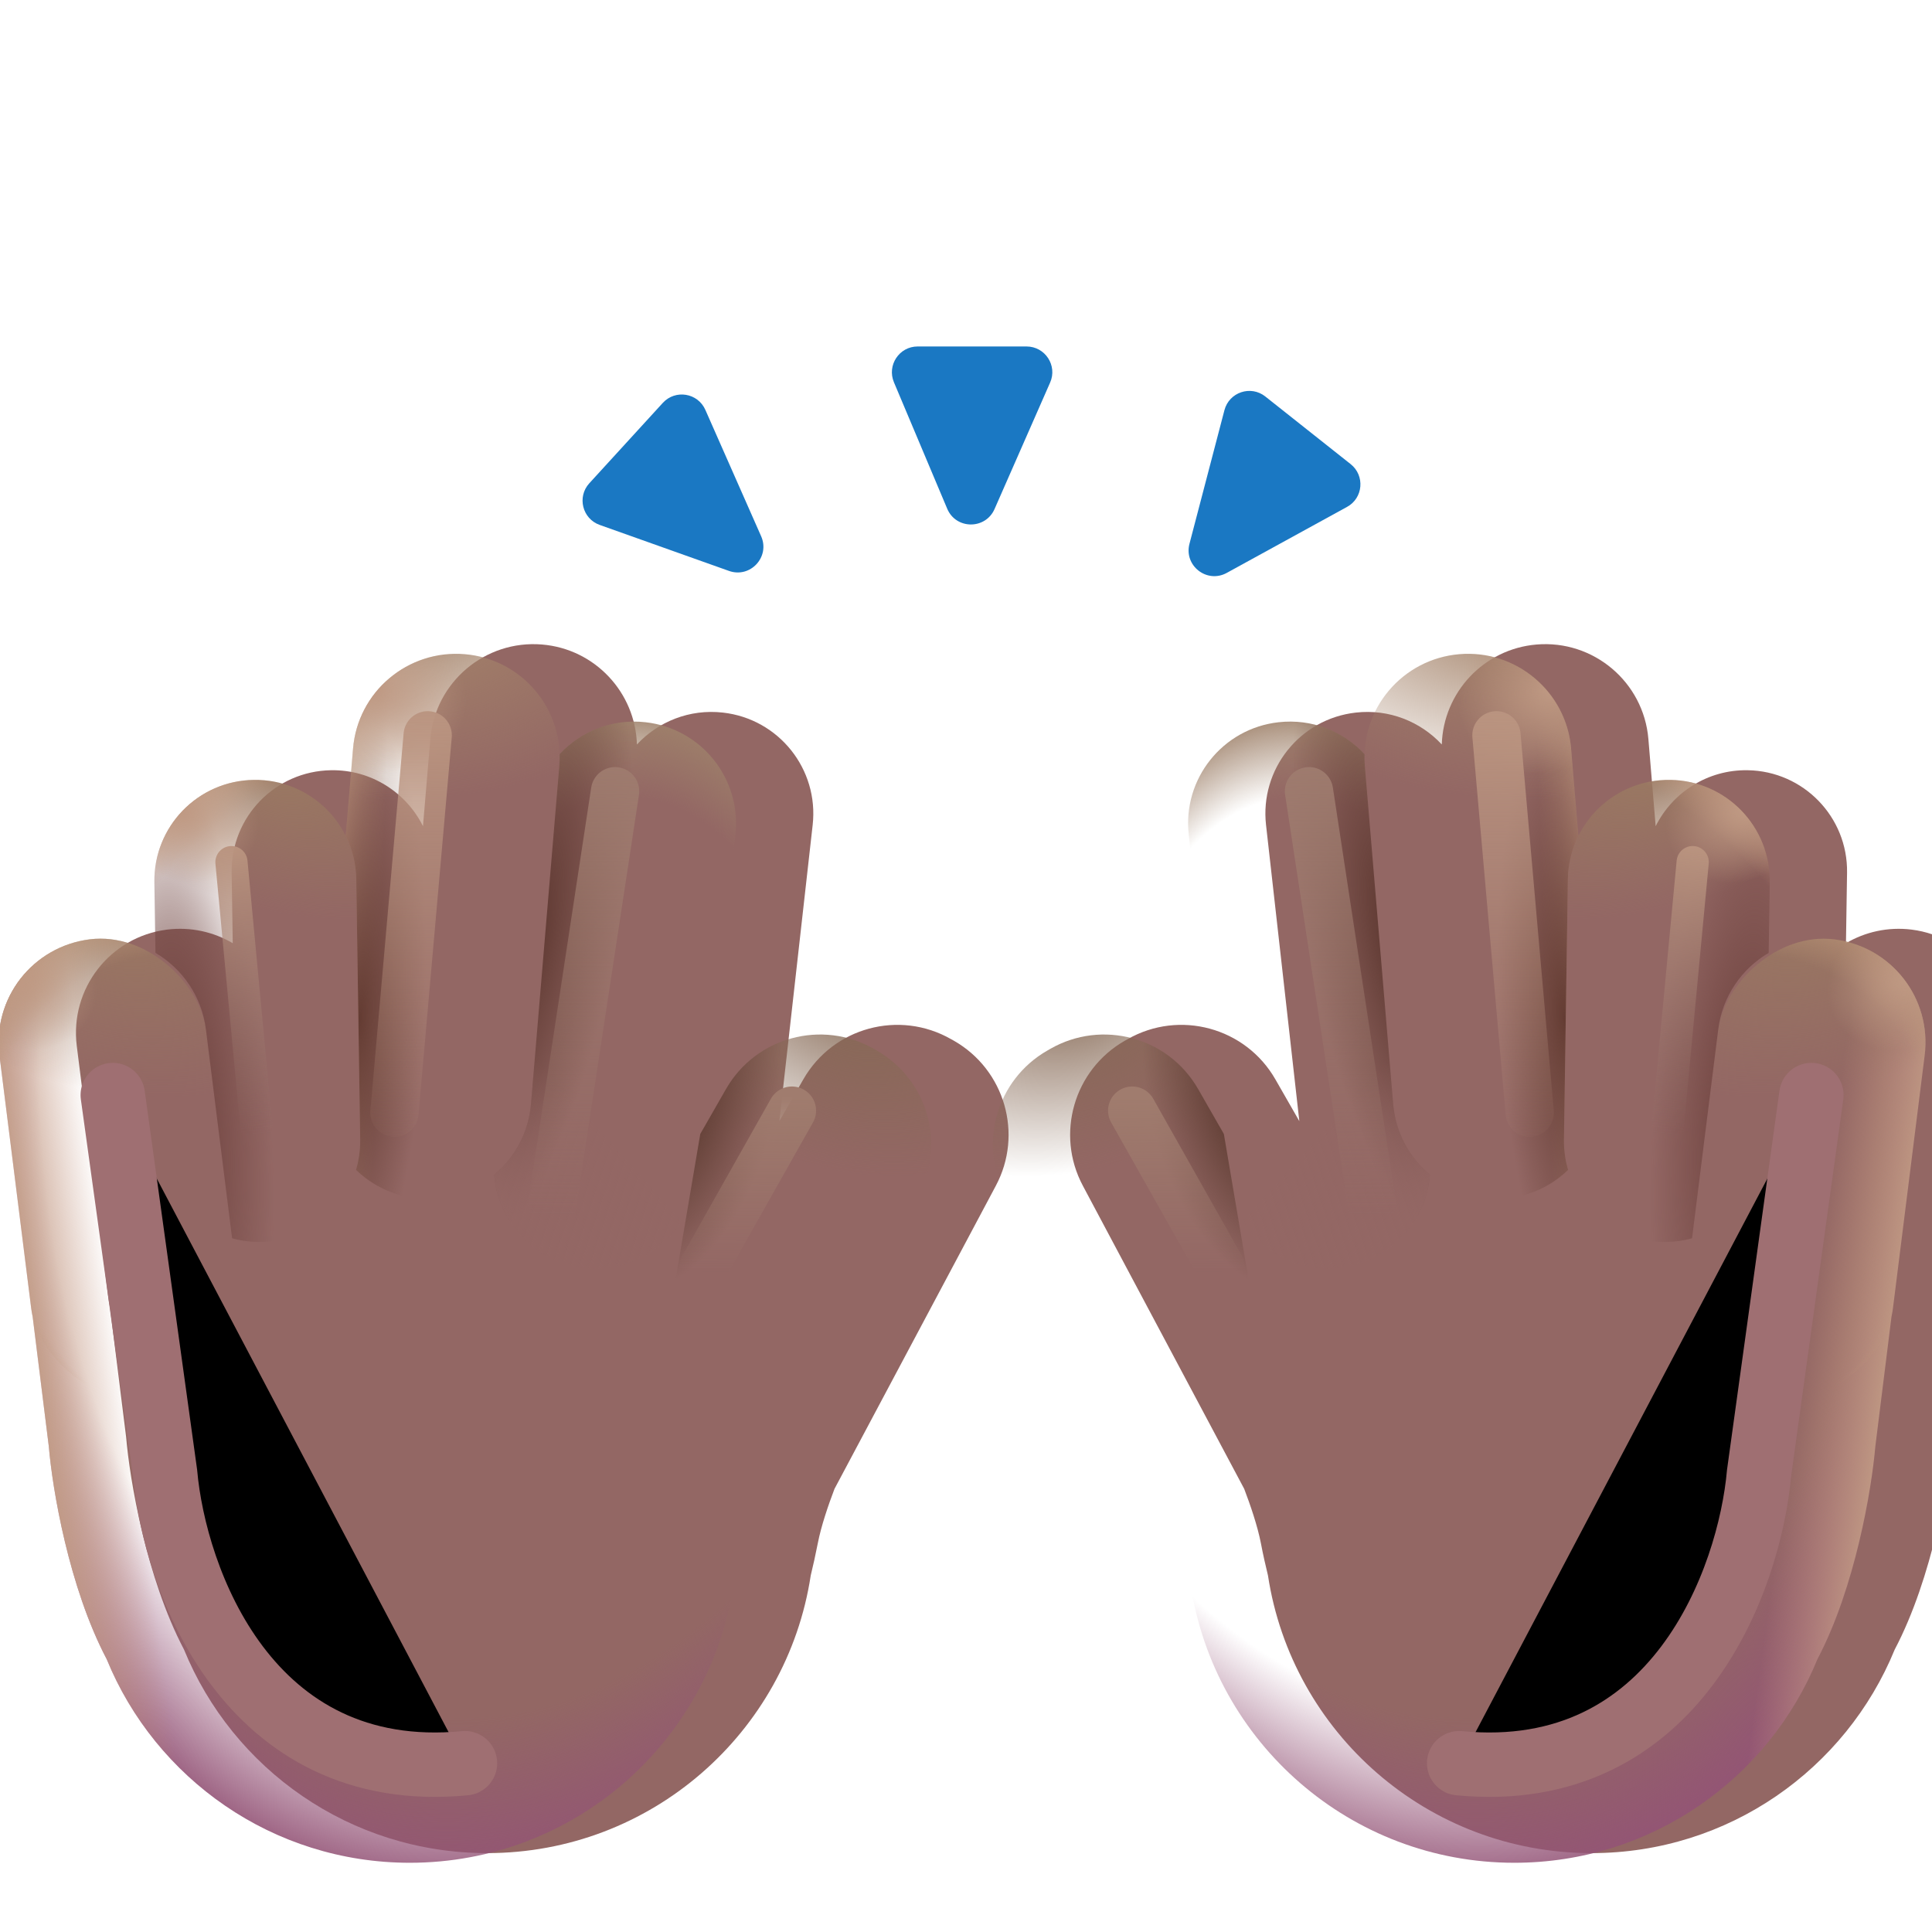 <svg viewBox="1 1 30 30" xmlns="http://www.w3.org/2000/svg">
<g filter="url(#filter0_ii_20020_6167)">
<path d="M8.218 11.158C7.334 11.084 6.556 11.741 6.482 12.625L6.368 13.979C6.108 13.456 5.564 13.1 4.941 13.11C4.075 13.123 3.384 13.835 3.397 14.7L3.414 15.796C3.117 15.621 2.762 15.539 2.393 15.585C1.508 15.697 0.881 16.504 0.992 17.39L1.483 21.304C1.489 21.352 1.497 21.4 1.507 21.446L1.758 23.461C1.813 24.118 2.069 25.647 2.657 26.764C3.414 28.619 5.237 29.925 7.364 29.925C9.909 29.925 12.017 28.055 12.389 25.614C12.425 25.466 12.464 25.292 12.499 25.113C12.55 24.848 12.663 24.518 12.758 24.269L15.263 19.563C15.691 18.761 15.403 17.764 14.615 17.312L14.57 17.287C13.764 16.825 12.736 17.104 12.274 17.91L11.902 18.559L12.419 13.961C12.517 13.094 11.893 12.312 11.025 12.215C10.507 12.156 10.02 12.356 9.69 12.71C9.666 11.905 9.041 11.227 8.218 11.158Z" fill="#936764"/>
</g>
<path d="M8.218 11.158C7.334 11.084 6.556 11.741 6.482 12.625L6.368 13.979C6.108 13.456 5.564 13.1 4.941 13.11C4.075 13.123 3.384 13.835 3.397 14.7L3.414 15.796C3.117 15.621 2.762 15.539 2.393 15.585C1.508 15.697 0.881 16.504 0.992 17.39L1.483 21.304C1.489 21.352 1.497 21.4 1.507 21.446L1.758 23.461C1.813 24.118 2.069 25.647 2.657 26.764C3.414 28.619 5.237 29.925 7.364 29.925C9.909 29.925 12.017 28.055 12.389 25.614C12.425 25.466 12.464 25.292 12.499 25.113C12.55 24.848 12.663 24.518 12.758 24.269L15.263 19.563C15.691 18.761 15.403 17.764 14.615 17.312L14.57 17.287C13.764 16.825 12.736 17.104 12.274 17.91L11.902 18.559L12.419 13.961C12.517 13.094 11.893 12.312 11.025 12.215C10.507 12.156 10.02 12.356 9.69 12.71C9.666 11.905 9.041 11.227 8.218 11.158Z" fill="url(#paint0_radial_20020_6167)"/>
<path d="M8.218 11.158C7.334 11.084 6.556 11.741 6.482 12.625L6.368 13.979C6.108 13.456 5.564 13.1 4.941 13.11C4.075 13.123 3.384 13.835 3.397 14.7L3.414 15.796C3.117 15.621 2.762 15.539 2.393 15.585C1.508 15.697 0.881 16.504 0.992 17.39L1.483 21.304C1.489 21.352 1.497 21.4 1.507 21.446L1.758 23.461C1.813 24.118 2.069 25.647 2.657 26.764C3.414 28.619 5.237 29.925 7.364 29.925C9.909 29.925 12.017 28.055 12.389 25.614C12.425 25.466 12.464 25.292 12.499 25.113C12.55 24.848 12.663 24.518 12.758 24.269L15.263 19.563C15.691 18.761 15.403 17.764 14.615 17.312L14.57 17.287C13.764 16.825 12.736 17.104 12.274 17.91L11.902 18.559L12.419 13.961C12.517 13.094 11.893 12.312 11.025 12.215C10.507 12.156 10.02 12.356 9.69 12.71C9.666 11.905 9.041 11.227 8.218 11.158Z" fill="url(#paint1_linear_20020_6167)"/>
<rect x="0.79" y="15.787" width="3.231" height="7.176" rx="1.616" transform="rotate(-7.151 0.79 15.787)" fill="url(#paint2_radial_20020_6167)"/>
<rect x="0.79" y="15.787" width="3.231" height="7.176" rx="1.616" transform="rotate(-7.151 0.79 15.787)" fill="url(#paint3_radial_20020_6167)"/>
<rect x="0.79" y="15.787" width="3.231" height="7.176" rx="1.616" transform="rotate(-7.151 0.79 15.787)" fill="url(#paint4_radial_20020_6167)"/>
<path d="M4.941 13.11C4.075 13.123 3.384 13.835 3.397 14.7L3.414 15.796C3.83 16.041 4.133 16.47 4.198 16.987L4.604 20.228C4.746 20.267 4.895 20.287 5.049 20.285C5.915 20.272 6.606 19.559 6.593 18.694L6.532 14.653C6.519 13.788 5.807 13.097 4.941 13.11Z" fill="url(#paint5_radial_20020_6167)"/>
<path d="M4.941 13.11C4.075 13.123 3.384 13.835 3.397 14.7L3.414 15.796C3.83 16.041 4.133 16.47 4.198 16.987L4.604 20.228C4.746 20.267 4.895 20.287 5.049 20.285C5.915 20.272 6.606 19.559 6.593 18.694L6.532 14.653C6.519 13.788 5.807 13.097 4.941 13.11Z" fill="url(#paint6_radial_20020_6167)"/>
<path d="M4.941 13.11C4.075 13.123 3.384 13.835 3.397 14.7L3.414 15.796C3.83 16.041 4.133 16.47 4.198 16.987L4.604 20.228C4.746 20.267 4.895 20.287 5.049 20.285C5.915 20.272 6.606 19.559 6.593 18.694L6.532 14.653C6.519 13.788 5.807 13.097 4.941 13.11Z" fill="url(#paint7_radial_20020_6167)"/>
<path d="M4.941 13.11C4.075 13.123 3.384 13.835 3.397 14.7L3.414 15.796C3.83 16.041 4.133 16.47 4.198 16.987L4.604 20.228C4.746 20.267 4.895 20.287 5.049 20.285C5.915 20.272 6.606 19.559 6.593 18.694L6.532 14.653C6.519 13.788 5.807 13.097 4.941 13.11Z" fill="url(#paint8_radial_20020_6167)"/>
<path d="M8.218 11.158C7.334 11.084 6.556 11.741 6.482 12.625L6.368 13.979C6.47 14.182 6.528 14.411 6.532 14.653L6.593 18.694C6.595 18.858 6.572 19.017 6.528 19.166C6.785 19.414 7.125 19.578 7.509 19.61C8.393 19.685 9.17 19.028 9.245 18.143L9.685 12.894C9.759 12.01 9.103 11.233 8.218 11.158Z" fill="url(#paint9_linear_20020_6167)"/>
<path d="M8.218 11.158C7.334 11.084 6.556 11.741 6.482 12.625L6.368 13.979C6.47 14.182 6.528 14.411 6.532 14.653L6.593 18.694C6.595 18.858 6.572 19.017 6.528 19.166C6.785 19.414 7.125 19.578 7.509 19.61C8.393 19.685 9.17 19.028 9.245 18.143L9.685 12.894C9.759 12.01 9.103 11.233 8.218 11.158Z" fill="url(#paint10_radial_20020_6167)"/>
<path d="M8.218 11.158C7.334 11.084 6.556 11.741 6.482 12.625L6.368 13.979C6.47 14.182 6.528 14.411 6.532 14.653L6.593 18.694C6.595 18.858 6.572 19.017 6.528 19.166C6.785 19.414 7.125 19.578 7.509 19.61C8.393 19.685 9.17 19.028 9.245 18.143L9.685 12.894C9.759 12.01 9.103 11.233 8.218 11.158Z" fill="url(#paint11_radial_20020_6167)"/>
<path d="M8.218 11.158C7.334 11.084 6.556 11.741 6.482 12.625L6.368 13.979C6.47 14.182 6.528 14.411 6.532 14.653L6.593 18.694C6.595 18.858 6.572 19.017 6.528 19.166C6.785 19.414 7.125 19.578 7.509 19.61C8.393 19.685 9.17 19.028 9.245 18.143L9.685 12.894C9.759 12.01 9.103 11.233 8.218 11.158Z" fill="url(#paint12_radial_20020_6167)"/>
<path d="M8.674 19.242C8.992 18.976 9.207 18.589 9.245 18.143L9.685 12.894C9.69 12.832 9.692 12.771 9.69 12.71C10.02 12.356 10.507 12.156 11.025 12.215C11.893 12.312 12.516 13.094 12.419 13.961L11.819 19.294C11.722 20.161 10.94 20.785 10.073 20.688C9.307 20.602 8.731 19.982 8.674 19.242Z" fill="url(#paint13_radial_20020_6167)"/>
<path d="M8.674 19.242C8.992 18.976 9.207 18.589 9.245 18.143L9.685 12.894C9.69 12.832 9.692 12.771 9.69 12.71C10.02 12.356 10.507 12.156 11.025 12.215C11.893 12.312 12.516 13.094 12.419 13.961L11.819 19.294C11.722 20.161 10.94 20.785 10.073 20.688C9.307 20.602 8.731 19.982 8.674 19.242Z" fill="url(#paint14_radial_20020_6167)"/>
<path d="M8.674 19.242C8.992 18.976 9.207 18.589 9.245 18.143L9.685 12.894C9.69 12.832 9.692 12.771 9.69 12.71C10.02 12.356 10.507 12.156 11.025 12.215C11.893 12.312 12.516 13.094 12.419 13.961L11.819 19.294C11.722 20.161 10.94 20.785 10.073 20.688C9.307 20.602 8.731 19.982 8.674 19.242Z" fill="url(#paint15_linear_20020_6167)"/>
<path d="M14.14 21.673L15.263 19.563C15.691 18.761 15.403 17.764 14.615 17.313L14.57 17.287C13.764 16.825 12.736 17.104 12.274 17.91L11.874 18.608L11.336 21.777L14.14 21.673Z" fill="url(#paint16_radial_20020_6167)"/>
<path d="M14.14 21.673L15.263 19.563C15.691 18.761 15.403 17.764 14.615 17.313L14.57 17.287C13.764 16.825 12.736 17.104 12.274 17.91L11.874 18.608L11.336 21.777L14.14 21.673Z" fill="url(#paint17_radial_20020_6167)"/>
<g filter="url(#filter1_f_20020_6167)">
<path d="M4.594 14.387L5.062 19.355" stroke="url(#paint18_linear_20020_6167)" stroke-width="0.5" stroke-linecap="round"/>
</g>
<g filter="url(#filter2_f_20020_6167)">
<path d="M7.641 12.418L7.125 18.277" stroke="url(#paint19_linear_20020_6167)" stroke-width="0.75" stroke-linecap="round"/>
</g>
<g filter="url(#filter3_f_20020_6167)">
<path d="M10.551 13.286L9.578 19.683" stroke="url(#paint20_linear_20020_6167)" stroke-width="0.75" stroke-linecap="round"/>
</g>
<g filter="url(#filter4_f_20020_6167)">
<path d="M13.297 18.246L11.922 20.683" stroke="url(#paint21_linear_20020_6167)" stroke-width="0.75" stroke-linecap="round"/>
</g>
<g filter="url(#filter5_f_20020_6167)">
<path d="M2.751 18.004L3.564 23.879C3.709 25.514 4.845 28.704 8.22 28.379" stroke="#9F6F72" stroke-linecap="round"/>
</g>
<g filter="url(#filter6_ii_20020_6167)">
<path d="M23.66 11.158C24.544 11.084 25.322 11.741 25.396 12.625L25.509 13.979C25.77 13.456 26.314 13.1 26.937 13.11C27.802 13.123 28.494 13.835 28.481 14.7L28.464 15.796C28.761 15.621 29.116 15.539 29.485 15.585C30.37 15.697 30.997 16.504 30.886 17.39L30.395 21.304C30.389 21.352 30.381 21.4 30.371 21.446L30.12 23.461C30.064 24.118 29.809 25.647 29.221 26.764C28.463 28.619 26.641 29.925 24.514 29.925C21.969 29.925 19.861 28.055 19.489 25.614C19.453 25.466 19.413 25.292 19.379 25.113C19.328 24.848 19.215 24.518 19.12 24.269L16.615 19.563C16.187 18.761 16.475 17.764 17.263 17.312L17.308 17.287C18.114 16.825 19.142 17.104 19.604 17.91L19.976 18.559L19.459 13.961C19.361 13.094 19.985 12.312 20.853 12.215C21.371 12.156 21.858 12.356 22.188 12.71C22.212 11.905 22.837 11.227 23.66 11.158Z" fill="#936764"/>
</g>
<path d="M23.66 11.158C24.544 11.084 25.322 11.741 25.396 12.625L25.509 13.979C25.77 13.456 26.314 13.1 26.937 13.11C27.802 13.123 28.494 13.835 28.481 14.7L28.464 15.796C28.761 15.621 29.116 15.539 29.485 15.585C30.37 15.697 30.997 16.504 30.886 17.39L30.395 21.304C30.389 21.352 30.381 21.4 30.371 21.446L30.12 23.461C30.064 24.118 29.809 25.647 29.221 26.764C28.463 28.619 26.641 29.925 24.514 29.925C21.969 29.925 19.861 28.055 19.489 25.614C19.453 25.466 19.413 25.292 19.379 25.113C19.328 24.848 19.215 24.518 19.12 24.269L16.615 19.563C16.187 18.761 16.475 17.764 17.263 17.312L17.308 17.287C18.114 16.825 19.142 17.104 19.604 17.91L19.976 18.559L19.459 13.961C19.361 13.094 19.985 12.312 20.853 12.215C21.371 12.156 21.858 12.356 22.188 12.71C22.212 11.905 22.837 11.227 23.66 11.158Z" fill="url(#paint22_radial_20020_6167)"/>
<path d="M23.66 11.158C24.544 11.084 25.322 11.741 25.396 12.625L25.509 13.979C25.77 13.456 26.314 13.1 26.937 13.11C27.802 13.123 28.494 13.835 28.481 14.7L28.464 15.796C28.761 15.621 29.116 15.539 29.485 15.585C30.37 15.697 30.997 16.504 30.886 17.39L30.395 21.304C30.389 21.352 30.381 21.4 30.371 21.446L30.12 23.461C30.064 24.118 29.809 25.647 29.221 26.764C28.463 28.619 26.641 29.925 24.514 29.925C21.969 29.925 19.861 28.055 19.489 25.614C19.453 25.466 19.413 25.292 19.379 25.113C19.328 24.848 19.215 24.518 19.12 24.269L16.615 19.563C16.187 18.761 16.475 17.764 17.263 17.312L17.308 17.287C18.114 16.825 19.142 17.104 19.604 17.91L19.976 18.559L19.459 13.961C19.361 13.094 19.985 12.312 20.853 12.215C21.371 12.156 21.858 12.356 22.188 12.71C22.212 11.905 22.837 11.227 23.66 11.158Z" fill="url(#paint23_linear_20020_6167)"/>
<rect width="3.231" height="7.176" rx="1.616" transform="matrix(-0.992 -0.124 -0.124 0.992 31.087 15.787)" fill="url(#paint24_radial_20020_6167)"/>
<rect width="3.231" height="7.176" rx="1.616" transform="matrix(-0.992 -0.124 -0.124 0.992 31.087 15.787)" fill="url(#paint25_radial_20020_6167)"/>
<rect width="3.231" height="7.176" rx="1.616" transform="matrix(-0.992 -0.124 -0.124 0.992 31.087 15.787)" fill="url(#paint26_radial_20020_6167)"/>
<path d="M26.937 13.11C27.802 13.123 28.494 13.835 28.481 14.7L28.464 15.796C28.047 16.041 27.745 16.47 27.68 16.987L27.274 20.228C27.132 20.267 26.983 20.287 26.829 20.285C25.963 20.272 25.272 19.559 25.285 18.694L25.346 14.653C25.359 13.788 26.071 13.097 26.937 13.11Z" fill="url(#paint27_radial_20020_6167)"/>
<path d="M26.937 13.11C27.802 13.123 28.494 13.835 28.481 14.7L28.464 15.796C28.047 16.041 27.745 16.47 27.68 16.987L27.274 20.228C27.132 20.267 26.983 20.287 26.829 20.285C25.963 20.272 25.272 19.559 25.285 18.694L25.346 14.653C25.359 13.788 26.071 13.097 26.937 13.11Z" fill="url(#paint28_radial_20020_6167)"/>
<path d="M26.937 13.11C27.802 13.123 28.494 13.835 28.481 14.7L28.464 15.796C28.047 16.041 27.745 16.47 27.68 16.987L27.274 20.228C27.132 20.267 26.983 20.287 26.829 20.285C25.963 20.272 25.272 19.559 25.285 18.694L25.346 14.653C25.359 13.788 26.071 13.097 26.937 13.11Z" fill="url(#paint29_radial_20020_6167)"/>
<path d="M26.937 13.11C27.802 13.123 28.494 13.835 28.481 14.7L28.464 15.796C28.047 16.041 27.745 16.47 27.68 16.987L27.274 20.228C27.132 20.267 26.983 20.287 26.829 20.285C25.963 20.272 25.272 19.559 25.285 18.694L25.346 14.653C25.359 13.788 26.071 13.097 26.937 13.11Z" fill="url(#paint30_radial_20020_6167)"/>
<path d="M23.66 11.158C24.544 11.084 25.322 11.741 25.396 12.625L25.509 13.979C25.408 14.182 25.349 14.411 25.346 14.653L25.285 18.694C25.283 18.858 25.305 19.017 25.35 19.166C25.093 19.414 24.753 19.578 24.369 19.61C23.485 19.685 22.708 19.028 22.633 18.143L22.193 12.894C22.119 12.01 22.775 11.233 23.66 11.158Z" fill="url(#paint31_linear_20020_6167)"/>
<path d="M23.66 11.158C24.544 11.084 25.322 11.741 25.396 12.625L25.509 13.979C25.408 14.182 25.349 14.411 25.346 14.653L25.285 18.694C25.283 18.858 25.305 19.017 25.35 19.166C25.093 19.414 24.753 19.578 24.369 19.61C23.485 19.685 22.708 19.028 22.633 18.143L22.193 12.894C22.119 12.01 22.775 11.233 23.66 11.158Z" fill="url(#paint32_radial_20020_6167)"/>
<path d="M23.66 11.158C24.544 11.084 25.322 11.741 25.396 12.625L25.509 13.979C25.408 14.182 25.349 14.411 25.346 14.653L25.285 18.694C25.283 18.858 25.305 19.017 25.35 19.166C25.093 19.414 24.753 19.578 24.369 19.61C23.485 19.685 22.708 19.028 22.633 18.143L22.193 12.894C22.119 12.01 22.775 11.233 23.66 11.158Z" fill="url(#paint33_radial_20020_6167)"/>
<path d="M23.66 11.158C24.544 11.084 25.322 11.741 25.396 12.625L25.509 13.979C25.408 14.182 25.349 14.411 25.346 14.653L25.285 18.694C25.283 18.858 25.305 19.017 25.35 19.166C25.093 19.414 24.753 19.578 24.369 19.61C23.485 19.685 22.708 19.028 22.633 18.143L22.193 12.894C22.119 12.01 22.775 11.233 23.66 11.158Z" fill="url(#paint34_radial_20020_6167)"/>
<path d="M23.204 19.242C22.886 18.976 22.671 18.589 22.633 18.143L22.193 12.894C22.188 12.832 22.186 12.771 22.188 12.71C21.858 12.356 21.371 12.156 20.853 12.215C19.985 12.312 19.361 13.094 19.459 13.961L20.058 19.294C20.156 20.161 20.938 20.785 21.805 20.688C22.571 20.602 23.146 19.982 23.204 19.242Z" fill="url(#paint35_radial_20020_6167)"/>
<path d="M23.204 19.242C22.886 18.976 22.671 18.589 22.633 18.143L22.193 12.894C22.188 12.832 22.186 12.771 22.188 12.71C21.858 12.356 21.371 12.156 20.853 12.215C19.985 12.312 19.361 13.094 19.459 13.961L20.058 19.294C20.156 20.161 20.938 20.785 21.805 20.688C22.571 20.602 23.146 19.982 23.204 19.242Z" fill="url(#paint36_radial_20020_6167)"/>
<path d="M23.204 19.242C22.886 18.976 22.671 18.589 22.633 18.143L22.193 12.894C22.188 12.832 22.186 12.771 22.188 12.71C21.858 12.356 21.371 12.156 20.853 12.215C19.985 12.312 19.361 13.094 19.459 13.961L20.058 19.294C20.156 20.161 20.938 20.785 21.805 20.688C22.571 20.602 23.146 19.982 23.204 19.242Z" fill="url(#paint37_linear_20020_6167)"/>
<path d="M17.738 21.673L16.615 19.563C16.187 18.761 16.475 17.764 17.263 17.313L17.308 17.287C18.114 16.825 19.142 17.104 19.604 17.91L20.004 18.608L20.542 21.777L17.738 21.673Z" fill="url(#paint38_radial_20020_6167)"/>
<path d="M17.738 21.673L16.615 19.563C16.187 18.761 16.475 17.764 17.263 17.313L17.308 17.287C18.114 16.825 19.142 17.104 19.604 17.91L20.004 18.608L20.542 21.777L17.738 21.673Z" fill="url(#paint39_radial_20020_6167)"/>
<g filter="url(#filter7_f_20020_6167)">
<path d="M27.284 14.387L26.815 19.355" stroke="url(#paint40_linear_20020_6167)" stroke-width="0.5" stroke-linecap="round"/>
</g>
<g filter="url(#filter8_f_20020_6167)">
<path d="M24.237 12.418L24.753 18.277" stroke="url(#paint41_linear_20020_6167)" stroke-width="0.75" stroke-linecap="round"/>
</g>
<g filter="url(#filter9_f_20020_6167)">
<path d="M21.326 13.286L22.3 19.683" stroke="url(#paint42_linear_20020_6167)" stroke-width="0.75" stroke-linecap="round"/>
</g>
<g filter="url(#filter10_f_20020_6167)">
<path d="M18.581 18.246L19.956 20.683" stroke="url(#paint43_linear_20020_6167)" stroke-width="0.75" stroke-linecap="round"/>
</g>
<g filter="url(#filter11_f_20020_6167)">
<path d="M29.127 18.004L28.314 23.879C28.168 25.514 27.033 28.704 23.658 28.379" stroke="#9F6F72" stroke-linecap="round"/>
</g>
<g filter="url(#filter12_ii_20020_6167)">
<path d="M19.949 9.746L21.817 8.721C22.068 8.584 22.097 8.235 21.873 8.057L20.548 7.007C20.322 6.827 19.986 6.94 19.913 7.219L19.37 9.294C19.281 9.634 19.641 9.915 19.949 9.746Z" fill="#1A78C3"/>
</g>
<g filter="url(#filter13_ii_20020_6167)">
<path d="M15.608 8.749L14.781 6.786C14.67 6.522 14.863 6.23 15.149 6.23H16.84C17.129 6.23 17.323 6.527 17.206 6.791L16.343 8.755C16.201 9.076 15.744 9.073 15.608 8.749Z" fill="#1A78C3"/>
</g>
<g filter="url(#filter14_ii_20020_6167)">
<path d="M12.219 9.715L10.212 9.001C9.942 8.905 9.858 8.565 10.051 8.354L11.192 7.106C11.387 6.893 11.736 6.95 11.853 7.215L12.719 9.177C12.861 9.498 12.55 9.833 12.219 9.715Z" fill="#1A78C3"/>
</g>
<defs>
<filter id="filter0_ii_20020_6167" x="0.979" y="11.003" width="15.482" height="18.923" filterUnits="userSpaceOnUse" color-interpolation-filters="sRGB">
<feFlood flood-opacity="0" result="BackgroundImageFix"/>
<feBlend mode="normal" in="SourceGraphic" in2="BackgroundImageFix" result="shape"/>
<feColorMatrix in="SourceAlpha" type="matrix" values="0 0 0 0 0 0 0 0 0 0 0 0 0 0 0 0 0 0 127 0" result="hardAlpha"/>
<feOffset dx="1"/>
<feGaussianBlur stdDeviation="0.5"/>
<feComposite in2="hardAlpha" operator="arithmetic" k2="-1" k3="1"/>
<feColorMatrix type="matrix" values="0 0 0 0 0.639 0 0 0 0 0.427 0 0 0 0 0.467 0 0 0 1 0"/>
<feBlend mode="normal" in2="shape" result="effect1_innerShadow_20020_6167"/>
<feColorMatrix in="SourceAlpha" type="matrix" values="0 0 0 0 0 0 0 0 0 0 0 0 0 0 0 0 0 0 127 0" result="hardAlpha"/>
<feOffset dx="0.2" dy="-0.15"/>
<feGaussianBlur stdDeviation="0.25"/>
<feComposite in2="hardAlpha" operator="arithmetic" k2="-1" k3="1"/>
<feColorMatrix type="matrix" values="0 0 0 0 0.776 0 0 0 0 0.596 0 0 0 0 0.506 0 0 0 1 0"/>
<feBlend mode="normal" in2="effect1_innerShadow_20020_6167" result="effect2_innerShadow_20020_6167"/>
</filter>
<filter id="filter1_f_20020_6167" x="3.594" y="13.387" width="2.469" height="6.969" filterUnits="userSpaceOnUse" color-interpolation-filters="sRGB">
<feFlood flood-opacity="0" result="BackgroundImageFix"/>
<feBlend mode="normal" in="SourceGraphic" in2="BackgroundImageFix" result="shape"/>
<feGaussianBlur stdDeviation="0.375" result="effect1_foregroundBlur_20020_6167"/>
</filter>
<filter id="filter2_f_20020_6167" x="6" y="11.293" width="2.766" height="8.109" filterUnits="userSpaceOnUse" color-interpolation-filters="sRGB">
<feFlood flood-opacity="0" result="BackgroundImageFix"/>
<feBlend mode="normal" in="SourceGraphic" in2="BackgroundImageFix" result="shape"/>
<feGaussianBlur stdDeviation="0.375" result="effect1_foregroundBlur_20020_6167"/>
</filter>
<filter id="filter3_f_20020_6167" x="8.453" y="12.161" width="3.223" height="8.647" filterUnits="userSpaceOnUse" color-interpolation-filters="sRGB">
<feFlood flood-opacity="0" result="BackgroundImageFix"/>
<feBlend mode="normal" in="SourceGraphic" in2="BackgroundImageFix" result="shape"/>
<feGaussianBlur stdDeviation="0.375" result="effect1_foregroundBlur_20020_6167"/>
</filter>
<filter id="filter4_f_20020_6167" x="10.797" y="17.121" width="3.625" height="4.688" filterUnits="userSpaceOnUse" color-interpolation-filters="sRGB">
<feFlood flood-opacity="0" result="BackgroundImageFix"/>
<feBlend mode="normal" in="SourceGraphic" in2="BackgroundImageFix" result="shape"/>
<feGaussianBlur stdDeviation="0.375" result="effect1_foregroundBlur_20020_6167"/>
</filter>
<filter id="filter5_f_20020_6167" x="0.251" y="15.504" width="10.469" height="15.398" filterUnits="userSpaceOnUse" color-interpolation-filters="sRGB">
<feFlood flood-opacity="0" result="BackgroundImageFix"/>
<feBlend mode="normal" in="SourceGraphic" in2="BackgroundImageFix" result="shape"/>
<feGaussianBlur stdDeviation="1" result="effect1_foregroundBlur_20020_6167"/>
</filter>
<filter id="filter6_ii_20020_6167" x="16.417" y="11.003" width="15.482" height="18.923" filterUnits="userSpaceOnUse" color-interpolation-filters="sRGB">
<feFlood flood-opacity="0" result="BackgroundImageFix"/>
<feBlend mode="normal" in="SourceGraphic" in2="BackgroundImageFix" result="shape"/>
<feColorMatrix in="SourceAlpha" type="matrix" values="0 0 0 0 0 0 0 0 0 0 0 0 0 0 0 0 0 0 127 0" result="hardAlpha"/>
<feOffset dx="1"/>
<feGaussianBlur stdDeviation="0.5"/>
<feComposite in2="hardAlpha" operator="arithmetic" k2="-1" k3="1"/>
<feColorMatrix type="matrix" values="0 0 0 0 0.639 0 0 0 0 0.427 0 0 0 0 0.467 0 0 0 1 0"/>
<feBlend mode="normal" in2="shape" result="effect1_innerShadow_20020_6167"/>
<feColorMatrix in="SourceAlpha" type="matrix" values="0 0 0 0 0 0 0 0 0 0 0 0 0 0 0 0 0 0 127 0" result="hardAlpha"/>
<feOffset dx="0.2" dy="-0.15"/>
<feGaussianBlur stdDeviation="0.25"/>
<feComposite in2="hardAlpha" operator="arithmetic" k2="-1" k3="1"/>
<feColorMatrix type="matrix" values="0 0 0 0 0.776 0 0 0 0 0.596 0 0 0 0 0.506 0 0 0 1 0"/>
<feBlend mode="normal" in2="effect1_innerShadow_20020_6167" result="effect2_innerShadow_20020_6167"/>
</filter>
<filter id="filter7_f_20020_6167" x="25.815" y="13.387" width="2.469" height="6.969" filterUnits="userSpaceOnUse" color-interpolation-filters="sRGB">
<feFlood flood-opacity="0" result="BackgroundImageFix"/>
<feBlend mode="normal" in="SourceGraphic" in2="BackgroundImageFix" result="shape"/>
<feGaussianBlur stdDeviation="0.375" result="effect1_foregroundBlur_20020_6167"/>
</filter>
<filter id="filter8_f_20020_6167" x="23.112" y="11.293" width="2.766" height="8.109" filterUnits="userSpaceOnUse" color-interpolation-filters="sRGB">
<feFlood flood-opacity="0" result="BackgroundImageFix"/>
<feBlend mode="normal" in="SourceGraphic" in2="BackgroundImageFix" result="shape"/>
<feGaussianBlur stdDeviation="0.375" result="effect1_foregroundBlur_20020_6167"/>
</filter>
<filter id="filter9_f_20020_6167" x="20.201" y="12.161" width="3.223" height="8.647" filterUnits="userSpaceOnUse" color-interpolation-filters="sRGB">
<feFlood flood-opacity="0" result="BackgroundImageFix"/>
<feBlend mode="normal" in="SourceGraphic" in2="BackgroundImageFix" result="shape"/>
<feGaussianBlur stdDeviation="0.375" result="effect1_foregroundBlur_20020_6167"/>
</filter>
<filter id="filter10_f_20020_6167" x="17.456" y="17.121" width="3.625" height="4.688" filterUnits="userSpaceOnUse" color-interpolation-filters="sRGB">
<feFlood flood-opacity="0" result="BackgroundImageFix"/>
<feBlend mode="normal" in="SourceGraphic" in2="BackgroundImageFix" result="shape"/>
<feGaussianBlur stdDeviation="0.375" result="effect1_foregroundBlur_20020_6167"/>
</filter>
<filter id="filter11_f_20020_6167" x="21.158" y="15.504" width="10.469" height="15.398" filterUnits="userSpaceOnUse" color-interpolation-filters="sRGB">
<feFlood flood-opacity="0" result="BackgroundImageFix"/>
<feBlend mode="normal" in="SourceGraphic" in2="BackgroundImageFix" result="shape"/>
<feGaussianBlur stdDeviation="1" result="effect1_foregroundBlur_20020_6167"/>
</filter>
<filter id="filter12_ii_20020_6167" x="19.206" y="6.92" width="3.069" height="3.027" filterUnits="userSpaceOnUse" color-interpolation-filters="sRGB">
<feFlood flood-opacity="0" result="BackgroundImageFix"/>
<feBlend mode="normal" in="SourceGraphic" in2="BackgroundImageFix" result="shape"/>
<feColorMatrix in="SourceAlpha" type="matrix" values="0 0 0 0 0 0 0 0 0 0 0 0 0 0 0 0 0 0 127 0" result="hardAlpha"/>
<feOffset dx="-0.15" dy="0.15"/>
<feGaussianBlur stdDeviation="0.15"/>
<feComposite in2="hardAlpha" operator="arithmetic" k2="-1" k3="1"/>
<feColorMatrix type="matrix" values="0 0 0 0 0.114 0 0 0 0 0.569 0 0 0 0 0.898 0 0 0 1 0"/>
<feBlend mode="normal" in2="shape" result="effect1_innerShadow_20020_6167"/>
<feColorMatrix in="SourceAlpha" type="matrix" values="0 0 0 0 0 0 0 0 0 0 0 0 0 0 0 0 0 0 127 0" result="hardAlpha"/>
<feOffset dx="0.25"/>
<feGaussianBlur stdDeviation="0.2"/>
<feComposite in2="hardAlpha" operator="arithmetic" k2="-1" k3="1"/>
<feColorMatrix type="matrix" values="0 0 0 0 0.078 0 0 0 0 0.341 0 0 0 0 0.588 0 0 0 1 0"/>
<feBlend mode="normal" in2="effect1_innerShadow_20020_6167" result="effect2_innerShadow_20020_6167"/>
</filter>
<filter id="filter13_ii_20020_6167" x="14.599" y="6.23" width="2.892" height="2.913" filterUnits="userSpaceOnUse" color-interpolation-filters="sRGB">
<feFlood flood-opacity="0" result="BackgroundImageFix"/>
<feBlend mode="normal" in="SourceGraphic" in2="BackgroundImageFix" result="shape"/>
<feColorMatrix in="SourceAlpha" type="matrix" values="0 0 0 0 0 0 0 0 0 0 0 0 0 0 0 0 0 0 127 0" result="hardAlpha"/>
<feOffset dx="-0.15" dy="0.15"/>
<feGaussianBlur stdDeviation="0.15"/>
<feComposite in2="hardAlpha" operator="arithmetic" k2="-1" k3="1"/>
<feColorMatrix type="matrix" values="0 0 0 0 0.114 0 0 0 0 0.569 0 0 0 0 0.898 0 0 0 1 0"/>
<feBlend mode="normal" in2="shape" result="effect1_innerShadow_20020_6167"/>
<feColorMatrix in="SourceAlpha" type="matrix" values="0 0 0 0 0 0 0 0 0 0 0 0 0 0 0 0 0 0 127 0" result="hardAlpha"/>
<feOffset dx="0.25"/>
<feGaussianBlur stdDeviation="0.2"/>
<feComposite in2="hardAlpha" operator="arithmetic" k2="-1" k3="1"/>
<feColorMatrix type="matrix" values="0 0 0 0 0.078 0 0 0 0 0.341 0 0 0 0 0.588 0 0 0 1 0"/>
<feBlend mode="normal" in2="effect1_innerShadow_20020_6167" result="effect2_innerShadow_20020_6167"/>
</filter>
<filter id="filter14_ii_20020_6167" x="9.796" y="6.976" width="3.208" height="2.913" filterUnits="userSpaceOnUse" color-interpolation-filters="sRGB">
<feFlood flood-opacity="0" result="BackgroundImageFix"/>
<feBlend mode="normal" in="SourceGraphic" in2="BackgroundImageFix" result="shape"/>
<feColorMatrix in="SourceAlpha" type="matrix" values="0 0 0 0 0 0 0 0 0 0 0 0 0 0 0 0 0 0 127 0" result="hardAlpha"/>
<feOffset dx="-0.15" dy="0.15"/>
<feGaussianBlur stdDeviation="0.15"/>
<feComposite in2="hardAlpha" operator="arithmetic" k2="-1" k3="1"/>
<feColorMatrix type="matrix" values="0 0 0 0 0.114 0 0 0 0 0.569 0 0 0 0 0.898 0 0 0 1 0"/>
<feBlend mode="normal" in2="shape" result="effect1_innerShadow_20020_6167"/>
<feColorMatrix in="SourceAlpha" type="matrix" values="0 0 0 0 0 0 0 0 0 0 0 0 0 0 0 0 0 0 127 0" result="hardAlpha"/>
<feOffset dx="0.25"/>
<feGaussianBlur stdDeviation="0.2"/>
<feComposite in2="hardAlpha" operator="arithmetic" k2="-1" k3="1"/>
<feColorMatrix type="matrix" values="0 0 0 0 0.078 0 0 0 0 0.341 0 0 0 0 0.588 0 0 0 1 0"/>
<feBlend mode="normal" in2="effect1_innerShadow_20020_6167" result="effect2_innerShadow_20020_6167"/>
</filter>
<radialGradient id="paint0_radial_20020_6167" cx="0" cy="0" r="1" gradientUnits="userSpaceOnUse" gradientTransform="translate(9.297 15.652) rotate(99.505) scale(14.861 9.246)">
<stop offset="0.814" stop-color="#935376" stop-opacity="0"/>
<stop offset="1" stop-color="#935376"/>
</radialGradient>
<linearGradient id="paint1_linear_20020_6167" x1="1.608" y1="23.141" x2="3.012" y2="22.949" gradientUnits="userSpaceOnUse">
<stop stop-color="#C19B84"/>
<stop offset="1" stop-color="#C49480" stop-opacity="0"/>
</linearGradient>
<radialGradient id="paint2_radial_20020_6167" cx="0" cy="0" r="1" gradientUnits="userSpaceOnUse" gradientTransform="translate(2.912 15.34) rotate(108.578) scale(2.881 4.415)">
<stop stop-color="#9A7962"/>
<stop offset="0.999" stop-color="#9A7962" stop-opacity="0"/>
</radialGradient>
<radialGradient id="paint3_radial_20020_6167" cx="0" cy="0" r="1" gradientUnits="userSpaceOnUse" gradientTransform="translate(4.347 20.369) rotate(-127.89) scale(5.625 4.489)">
<stop offset="0.807" stop-color="#BE977A" stop-opacity="0"/>
<stop offset="1" stop-color="#BE977A"/>
</radialGradient>
<radialGradient id="paint4_radial_20020_6167" cx="0" cy="0" r="1" gradientUnits="userSpaceOnUse" gradientTransform="translate(1.204 16.25) rotate(-143.869) scale(1.295 1.06)">
<stop stop-color="#BF9983"/>
<stop offset="1" stop-color="#BF9983" stop-opacity="0"/>
</radialGradient>
<radialGradient id="paint5_radial_20020_6167" cx="0" cy="0" r="1" gradientUnits="userSpaceOnUse" gradientTransform="translate(3.829 18.301) rotate(-3.879) scale(1.379 5.433)">
<stop offset="0.105" stop-color="#6F433F"/>
<stop offset="1" stop-color="#6F433F" stop-opacity="0"/>
</radialGradient>
<radialGradient id="paint6_radial_20020_6167" cx="0" cy="0" r="1" gradientUnits="userSpaceOnUse" gradientTransform="translate(5.251 12.962) rotate(105.092) scale(2.149 4.003)">
<stop stop-color="#9A7962"/>
<stop offset="0.999" stop-color="#9A7962" stop-opacity="0"/>
</radialGradient>
<radialGradient id="paint7_radial_20020_6167" cx="0" cy="0" r="1" gradientUnits="userSpaceOnUse" gradientTransform="translate(6.813 17.228) rotate(-133.905) scale(5.178 6.622)">
<stop offset="0.803" stop-color="#C59B7E" stop-opacity="0"/>
<stop offset="1" stop-color="#C59B7E"/>
</radialGradient>
<radialGradient id="paint8_radial_20020_6167" cx="0" cy="0" r="1" gradientUnits="userSpaceOnUse" gradientTransform="translate(3.806 13.572) rotate(-143.572) scale(1.286 1.056)">
<stop stop-color="#BF9983"/>
<stop offset="1" stop-color="#BF9983" stop-opacity="0"/>
</radialGradient>
<linearGradient id="paint9_linear_20020_6167" x1="11.494" y1="14.244" x2="5.922" y2="14.05" gradientUnits="userSpaceOnUse">
<stop offset="0.813" stop-color="#C29A7E" stop-opacity="0"/>
<stop offset="1" stop-color="#C29A7E"/>
</linearGradient>
<radialGradient id="paint10_radial_20020_6167" cx="0" cy="0" r="1" gradientUnits="userSpaceOnUse" gradientTransform="translate(6.591 16.804) rotate(2.936) scale(1.007 4.5)">
<stop stop-color="#643C33"/>
<stop offset="1" stop-color="#643C33" stop-opacity="0"/>
</radialGradient>
<radialGradient id="paint11_radial_20020_6167" cx="0" cy="0" r="1" gradientUnits="userSpaceOnUse" gradientTransform="translate(7.496 10.637) rotate(85.764) scale(2.764 4.835)">
<stop stop-color="#A4836A"/>
<stop offset="1" stop-color="#A4836A" stop-opacity="0"/>
</radialGradient>
<radialGradient id="paint12_radial_20020_6167" cx="0" cy="0" r="1" gradientUnits="userSpaceOnUse" gradientTransform="translate(6.794 11.699) rotate(-151.069) scale(1.492 1.262)">
<stop stop-color="#BF9983"/>
<stop offset="1" stop-color="#BF9983" stop-opacity="0"/>
</radialGradient>
<radialGradient id="paint13_radial_20020_6167" cx="0" cy="0" r="1" gradientUnits="userSpaceOnUse" gradientTransform="translate(10.433 19.394) rotate(-85.959) scale(7.374 4.219)">
<stop offset="0.816" stop-color="#9F826B" stop-opacity="0"/>
<stop offset="1" stop-color="#9F826B"/>
</radialGradient>
<radialGradient id="paint14_radial_20020_6167" cx="0" cy="0" r="1" gradientUnits="userSpaceOnUse" gradientTransform="translate(9.201 15.579) rotate(10.707) scale(1.374 4.83)">
<stop stop-color="#5A352D"/>
<stop offset="1" stop-color="#5A352D" stop-opacity="0"/>
</radialGradient>
<linearGradient id="paint15_linear_20020_6167" x1="8.898" y1="20.11" x2="10.462" y2="18.706" gradientUnits="userSpaceOnUse">
<stop stop-color="#936764"/>
<stop offset="1" stop-color="#936764" stop-opacity="0"/>
</linearGradient>
<radialGradient id="paint16_radial_20020_6167" cx="0" cy="0" r="1" gradientUnits="userSpaceOnUse" gradientTransform="translate(14.259 16.472) rotate(104.692) scale(2.705 3.882)">
<stop stop-color="#866955"/>
<stop offset="1" stop-color="#866955" stop-opacity="0"/>
</radialGradient>
<radialGradient id="paint17_radial_20020_6167" cx="0" cy="0" r="1" gradientUnits="userSpaceOnUse" gradientTransform="translate(11.078 17.84) rotate(10.784) scale(2.004 3.316)">
<stop offset="0.323" stop-color="#59382D"/>
<stop offset="1" stop-color="#59382D" stop-opacity="0"/>
</radialGradient>
<linearGradient id="paint18_linear_20020_6167" x1="4.469" y1="14.027" x2="4.953" y2="18.621" gradientUnits="userSpaceOnUse">
<stop stop-color="#BB9580"/>
<stop offset="1" stop-color="#927169" stop-opacity="0"/>
<stop offset="1" stop-color="#BB9580" stop-opacity="0"/>
</linearGradient>
<linearGradient id="paint19_linear_20020_6167" x1="7.436" y1="11.845" x2="7.383" y2="18.996" gradientUnits="userSpaceOnUse">
<stop stop-color="#BA9480"/>
<stop offset="1" stop-color="#BA9480" stop-opacity="0"/>
</linearGradient>
<linearGradient id="paint20_linear_20020_6167" x1="10.347" y1="12.714" x2="10.294" y2="19.864" gradientUnits="userSpaceOnUse">
<stop stop-color="#9E7B6E"/>
<stop offset="1" stop-color="#9E7B6E" stop-opacity="0"/>
</linearGradient>
<linearGradient id="paint21_linear_20020_6167" x1="13.008" y1="18.028" x2="13.002" y2="20.753" gradientUnits="userSpaceOnUse">
<stop stop-color="#A07C6E"/>
<stop offset="1" stop-color="#A07C6E" stop-opacity="0"/>
</linearGradient>
<radialGradient id="paint22_radial_20020_6167" cx="0" cy="0" r="1" gradientUnits="userSpaceOnUse" gradientTransform="translate(22.581 15.652) rotate(80.495) scale(14.861 9.246)">
<stop offset="0.814" stop-color="#935376" stop-opacity="0"/>
<stop offset="1" stop-color="#935376"/>
</radialGradient>
<linearGradient id="paint23_linear_20020_6167" x1="30.27" y1="23.141" x2="28.866" y2="22.949" gradientUnits="userSpaceOnUse">
<stop stop-color="#C19B84"/>
<stop offset="1" stop-color="#C49480" stop-opacity="0"/>
</linearGradient>
<radialGradient id="paint24_radial_20020_6167" cx="0" cy="0" r="1" gradientUnits="userSpaceOnUse" gradientTransform="translate(2.122 -0.447) rotate(108.578) scale(2.881 4.415)">
<stop stop-color="#9A7962"/>
<stop offset="0.999" stop-color="#9A7962" stop-opacity="0"/>
</radialGradient>
<radialGradient id="paint25_radial_20020_6167" cx="0" cy="0" r="1" gradientUnits="userSpaceOnUse" gradientTransform="translate(3.557 4.582) rotate(-127.89) scale(5.625 4.489)">
<stop offset="0.807" stop-color="#BE977A" stop-opacity="0"/>
<stop offset="1" stop-color="#BE977A"/>
</radialGradient>
<radialGradient id="paint26_radial_20020_6167" cx="0" cy="0" r="1" gradientUnits="userSpaceOnUse" gradientTransform="translate(0.413 0.463) rotate(-143.869) scale(1.295 1.06)">
<stop stop-color="#BF9983"/>
<stop offset="1" stop-color="#BF9983" stop-opacity="0"/>
</radialGradient>
<radialGradient id="paint27_radial_20020_6167" cx="0" cy="0" r="1" gradientUnits="userSpaceOnUse" gradientTransform="translate(28.049 18.301) rotate(-176.121) scale(1.379 5.433)">
<stop offset="0.105" stop-color="#6F433F"/>
<stop offset="1" stop-color="#6F433F" stop-opacity="0"/>
</radialGradient>
<radialGradient id="paint28_radial_20020_6167" cx="0" cy="0" r="1" gradientUnits="userSpaceOnUse" gradientTransform="translate(26.627 12.962) rotate(74.908) scale(2.149 4.003)">
<stop stop-color="#9A7962"/>
<stop offset="0.999" stop-color="#9A7962" stop-opacity="0"/>
</radialGradient>
<radialGradient id="paint29_radial_20020_6167" cx="0" cy="0" r="1" gradientUnits="userSpaceOnUse" gradientTransform="translate(25.064 17.228) rotate(-46.095) scale(5.178 6.622)">
<stop offset="0.803" stop-color="#C59B7E" stop-opacity="0"/>
<stop offset="1" stop-color="#C59B7E"/>
</radialGradient>
<radialGradient id="paint30_radial_20020_6167" cx="0" cy="0" r="1" gradientUnits="userSpaceOnUse" gradientTransform="translate(28.072 13.572) rotate(-36.428) scale(1.286 1.056)">
<stop stop-color="#BF9983"/>
<stop offset="1" stop-color="#BF9983" stop-opacity="0"/>
</radialGradient>
<linearGradient id="paint31_linear_20020_6167" x1="20.384" y1="14.244" x2="25.956" y2="14.05" gradientUnits="userSpaceOnUse">
<stop offset="0.813" stop-color="#C29A7E" stop-opacity="0"/>
<stop offset="1" stop-color="#C29A7E"/>
</linearGradient>
<radialGradient id="paint32_radial_20020_6167" cx="0" cy="0" r="1" gradientUnits="userSpaceOnUse" gradientTransform="translate(25.287 16.804) rotate(177.064) scale(1.007 4.5)">
<stop stop-color="#643C33"/>
<stop offset="1" stop-color="#643C33" stop-opacity="0"/>
</radialGradient>
<radialGradient id="paint33_radial_20020_6167" cx="0" cy="0" r="1" gradientUnits="userSpaceOnUse" gradientTransform="translate(24.382 10.637) rotate(94.236) scale(2.764 4.835)">
<stop stop-color="#A4836A"/>
<stop offset="1" stop-color="#A4836A" stop-opacity="0"/>
</radialGradient>
<radialGradient id="paint34_radial_20020_6167" cx="0" cy="0" r="1" gradientUnits="userSpaceOnUse" gradientTransform="translate(25.084 11.699) rotate(-28.931) scale(1.492 1.262)">
<stop stop-color="#BF9983"/>
<stop offset="1" stop-color="#BF9983" stop-opacity="0"/>
</radialGradient>
<radialGradient id="paint35_radial_20020_6167" cx="0" cy="0" r="1" gradientUnits="userSpaceOnUse" gradientTransform="translate(21.445 19.394) rotate(-94.041) scale(7.374 4.219)">
<stop offset="0.816" stop-color="#9F826B" stop-opacity="0"/>
<stop offset="1" stop-color="#9F826B"/>
</radialGradient>
<radialGradient id="paint36_radial_20020_6167" cx="0" cy="0" r="1" gradientUnits="userSpaceOnUse" gradientTransform="translate(22.677 15.579) rotate(169.293) scale(1.374 4.83)">
<stop stop-color="#5A352D"/>
<stop offset="1" stop-color="#5A352D" stop-opacity="0"/>
</radialGradient>
<linearGradient id="paint37_linear_20020_6167" x1="22.98" y1="20.11" x2="21.416" y2="18.706" gradientUnits="userSpaceOnUse">
<stop stop-color="#936764"/>
<stop offset="1" stop-color="#936764" stop-opacity="0"/>
</linearGradient>
<radialGradient id="paint38_radial_20020_6167" cx="0" cy="0" r="1" gradientUnits="userSpaceOnUse" gradientTransform="translate(17.619 16.472) rotate(75.308) scale(2.705 3.882)">
<stop stop-color="#866955"/>
<stop offset="1" stop-color="#866955" stop-opacity="0"/>
</radialGradient>
<radialGradient id="paint39_radial_20020_6167" cx="0" cy="0" r="1" gradientUnits="userSpaceOnUse" gradientTransform="translate(20.8 17.84) rotate(169.216) scale(2.004 3.316)">
<stop offset="0.323" stop-color="#59382D"/>
<stop offset="1" stop-color="#59382D" stop-opacity="0"/>
</radialGradient>
<linearGradient id="paint40_linear_20020_6167" x1="27.409" y1="14.027" x2="26.925" y2="18.621" gradientUnits="userSpaceOnUse">
<stop stop-color="#BB9580"/>
<stop offset="1" stop-color="#927169" stop-opacity="0"/>
<stop offset="1" stop-color="#BB9580" stop-opacity="0"/>
</linearGradient>
<linearGradient id="paint41_linear_20020_6167" x1="24.442" y1="11.845" x2="24.495" y2="18.996" gradientUnits="userSpaceOnUse">
<stop stop-color="#BA9480"/>
<stop offset="1" stop-color="#BA9480" stop-opacity="0"/>
</linearGradient>
<linearGradient id="paint42_linear_20020_6167" x1="21.531" y1="12.714" x2="21.584" y2="19.864" gradientUnits="userSpaceOnUse">
<stop stop-color="#9E7B6E"/>
<stop offset="1" stop-color="#9E7B6E" stop-opacity="0"/>
</linearGradient>
<linearGradient id="paint43_linear_20020_6167" x1="18.87" y1="18.028" x2="18.876" y2="20.753" gradientUnits="userSpaceOnUse">
<stop stop-color="#A07C6E"/>
<stop offset="1" stop-color="#A07C6E" stop-opacity="0"/>
</linearGradient>
</defs>
</svg>
